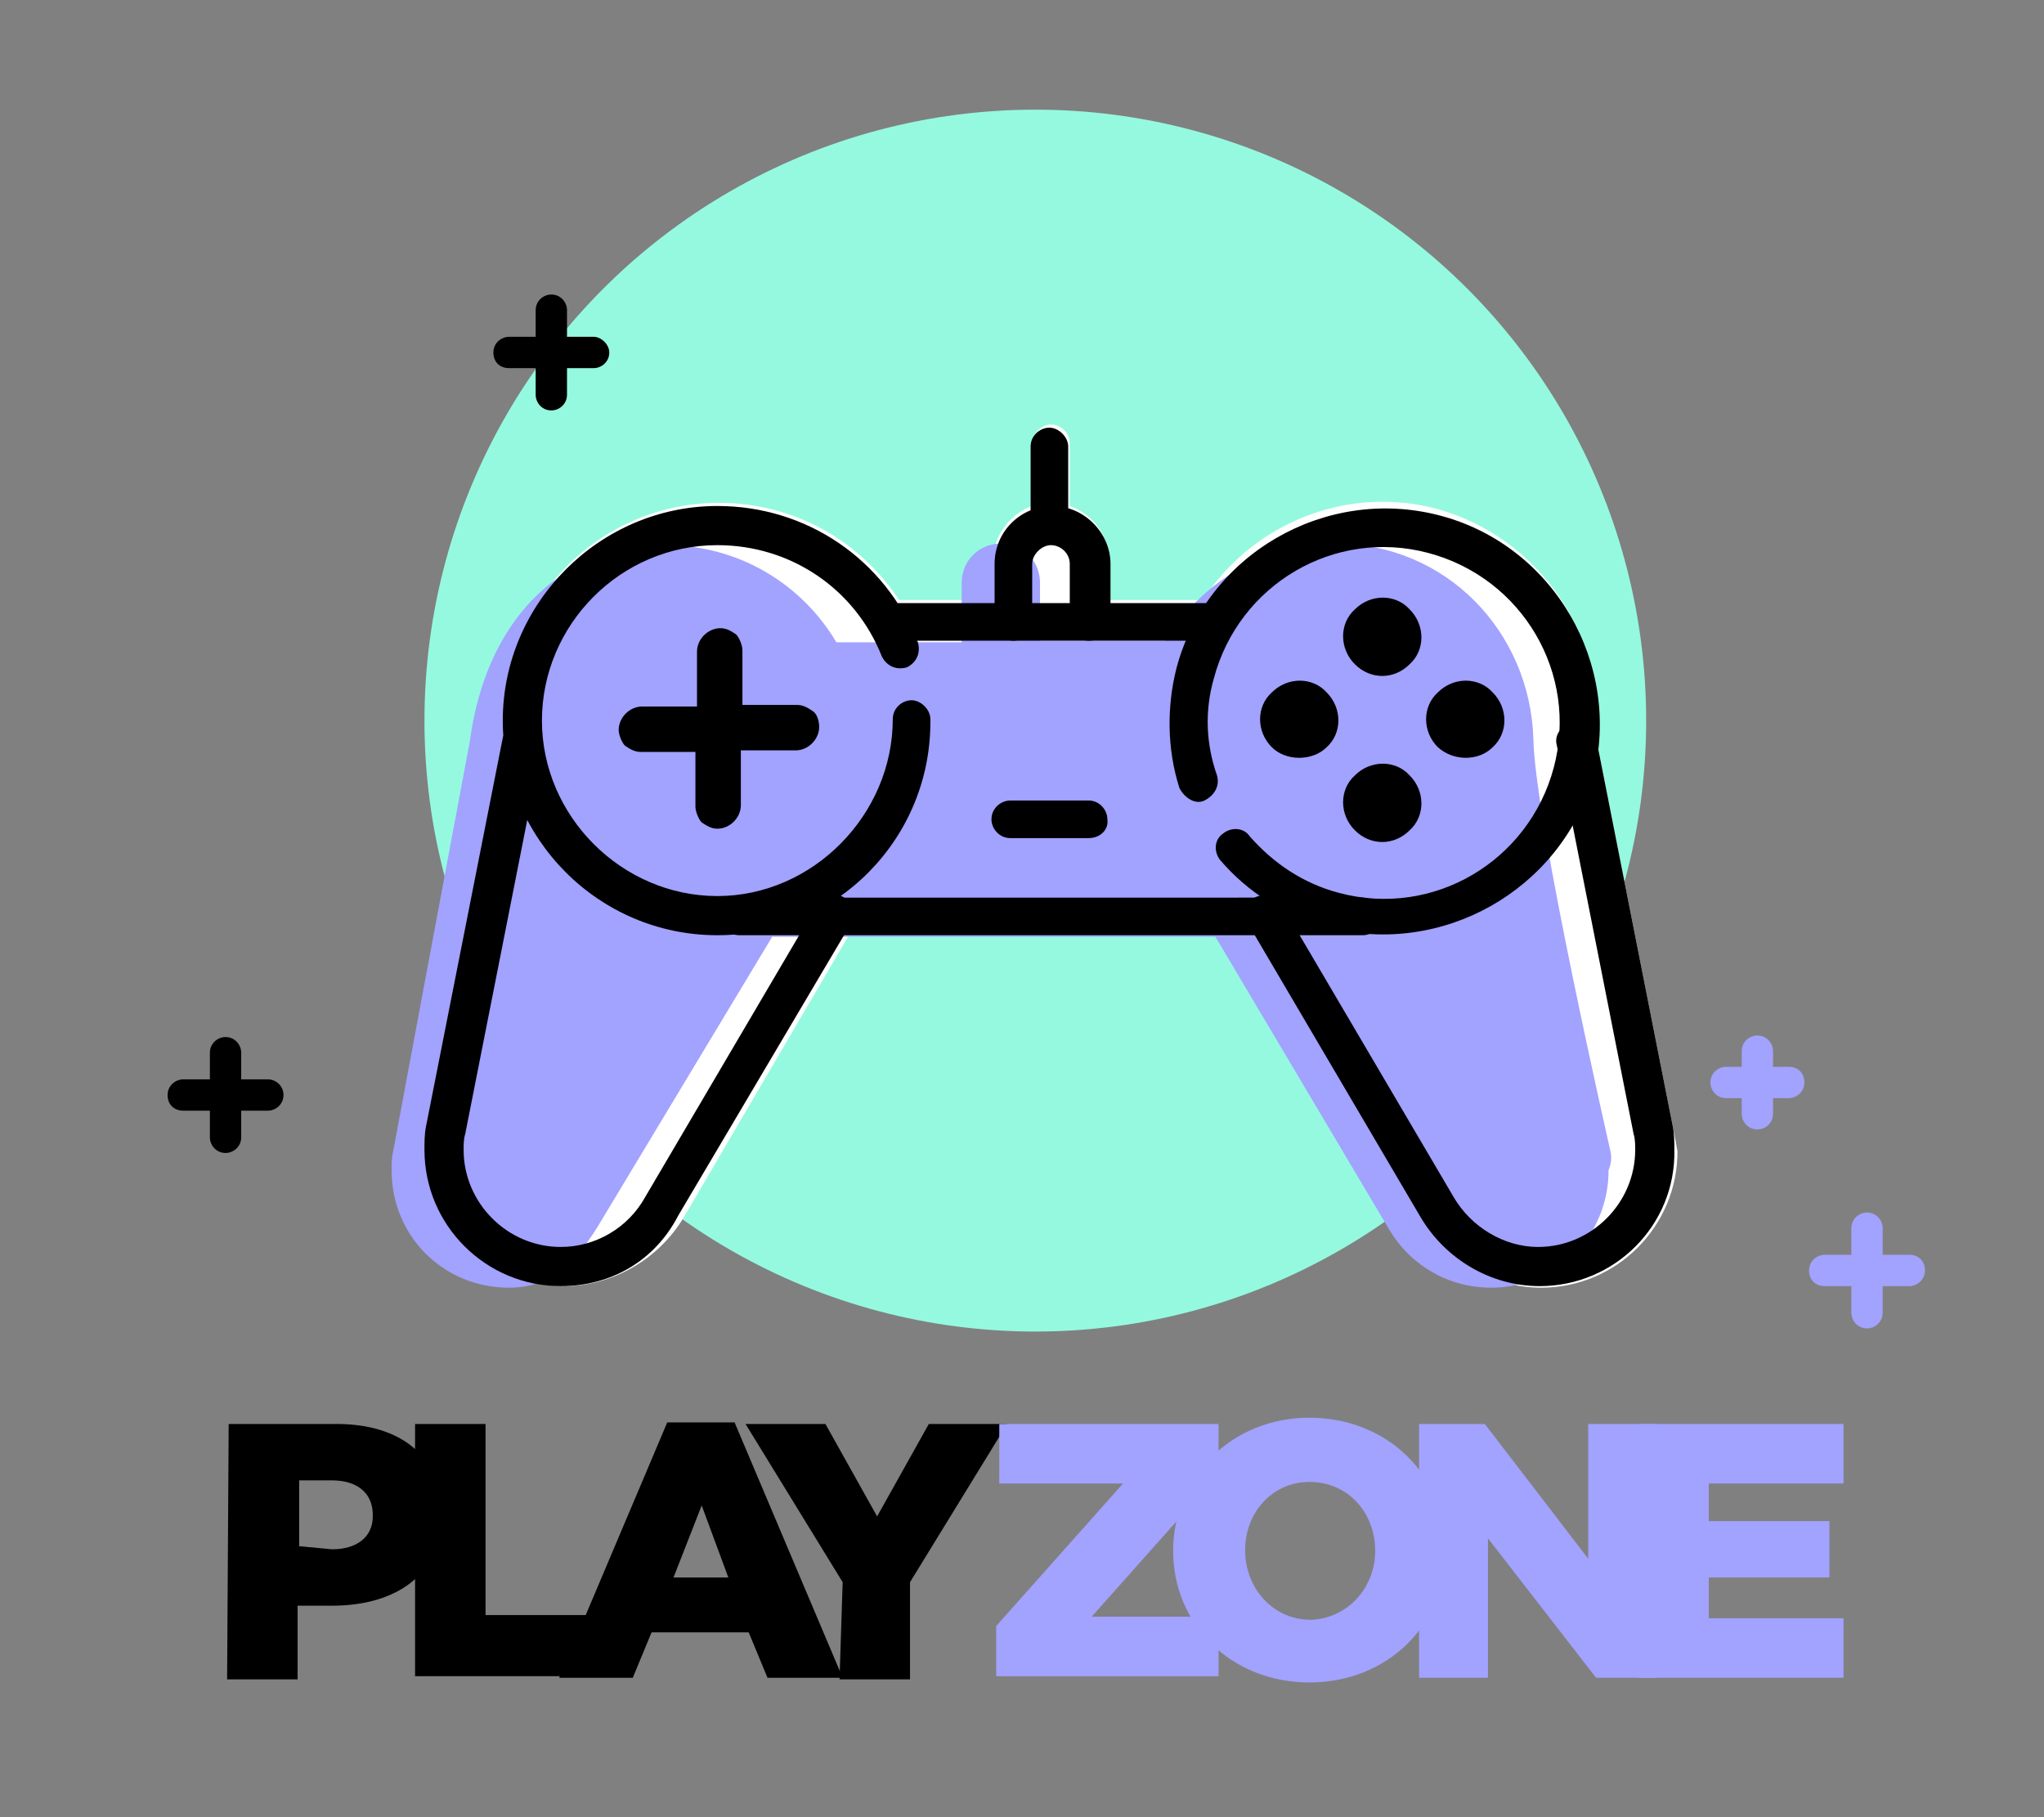 <?xml version="1.0" encoding="utf-8"?>
<!-- Generator: Adobe Illustrator 21.0.0, SVG Export Plug-In . SVG Version: 6.00 Build 0)  -->
<svg version="1.1" id="Layer_1" xmlns="http://www.w3.org/2000/svg" xmlns:xlink="http://www.w3.org/1999/xlink" x="0px" y="0px"
	 viewBox="0 0 130.5 116" style="enable-background:new 0 0 130.5 116;" xml:space="preserve">
<rect x="0" y="0" width="130.5" height="116" fill="#808080" stroke="none"/>
<style type="text/css">
	.st0{fill:#A2A2FF;}
	.st1{fill:#95F9DF;}
	.st2{fill:#FFFFFF;}
</style>
<path class="st0" d="M121.9,80.1h-1.7v-1.7c0-0.5-0.4-1-1-1c-0.5,0-1,0.4-1,1v1.7h-1.7c-0.5,0-1,0.4-1,1s0.4,1,1,1h1.7v1.7
	c0,0.5,0.4,1,1,1c0.5,0,1-0.4,1-1v-1.7h1.7c0.5,0,1-0.4,1-1S122.5,80.1,121.9,80.1z"/>
<circle class="st1" cx="66.1" cy="46" r="39"/>
<g>
	<path class="st2" d="M106.8,71.9L106.8,71.9l-4.9-24.8c0,0,0,0,0-0.1c0.6-6.5-3.7-12.7-10.1-14.5c-5.9-1.6-11.9,1-15,5.8h-6v-2.5
		c0-1.7-1.1-3-2.5-3.5v-4c0-0.7-0.6-1.2-1.2-1.2s-1.2,0.6-1.2,1.2v4c-1.4,0.5-2.5,1.9-2.5,3.5v2.5h-6c-2.5-3.8-6.7-6.2-11.5-6.2
		c-7.6,0-13.7,6.2-13.7,13.7c0,0.4,0,0.7,0.1,1.1v0.1l-4.9,24.9l0,0c-0.1,0.5-0.1,1-0.1,1.5c0,4.8,3.9,8.7,8.7,8.7
		c3.1,0,6-1.7,7.6-4.3l10.6-18.1h26l10.6,18.1c1.6,2.7,4.5,4.4,7.6,4.4c4.8,0,8.7-3.9,8.7-8.7C107,72.9,106.9,72.4,106.8,71.9z"/>
	<path class="st0" d="M102.8,73.4c0,0-4.8-21-4.9-26.2c-0.2-6.9-5.6-12.5-12.6-12.5c-4.7,0-8.6,2.5-10.9,6.2h-8v-3.7
		c0-1.4-1.1-2.5-2.5-2.5c-1.4,0-2.5,1.1-2.5,2.5V41h-8c-2.2-3.7-6.2-6.2-10.9-6.2c-6.9,0-11.5,5-12.5,12.5
		c-0.1,0.5-4.9,26.2-4.9,26.2c-0.1,0.4-0.1,0.8-0.1,1.2c0,4.2,3.3,7.5,7.5,7.5c2.7,0,4.2-1.6,5.6-3.8l11.2-18.6h28.3l11.1,18.7
		c1.3,2.2,3.7,3.7,6.5,3.7c4.2,0,7.5-3.3,7.5-7.5C102.9,74.2,102.9,73.8,102.8,73.4z"/>
	<g>
		<g>
			<path d="M45.8,59.7c-7.6,0-13.7-6.2-13.7-13.7s6.2-13.7,13.7-13.7c5.7,0,10.7,3.4,12.8,8.7c0.2,0.7-0.1,1.3-0.7,1.6
				c-0.7,0.2-1.3-0.1-1.6-0.7c-1.7-4.3-5.8-7.1-10.5-7.1c-6.2,0-11.2,5.1-11.2,11.2s5.1,11.2,11.2,11.2S57,52,57,45.9
				c0-0.7,0.6-1.2,1.2-1.2s1.2,0.6,1.2,1.2C59.5,53.5,53.4,59.7,45.8,59.7z"/>
		</g>
		<g>
			<path d="M84.8,59.2c-2.7-0.7-5.1-2.2-6.9-4.3c-0.4-0.5-0.4-1.3,0.2-1.7c0.5-0.4,1.3-0.4,1.7,0.2c1.5,1.7,3.4,3,5.7,3.6
				c6,1.6,12.1-2,13.7-8s-2-12.1-8-13.7c-6-1.6-12.1,2-13.7,8c-0.6,2.1-0.5,4.2,0.2,6.2c0.2,0.7-0.2,1.3-0.8,1.6s-1.3-0.2-1.6-0.8
				c-0.8-2.5-0.8-5.2-0.2-7.6c1.9-7.3,9.5-11.7,16.8-9.8c7.3,1.9,11.7,9.5,9.8,16.8C99.6,56.8,92.1,61.1,84.8,59.2z"/>
		</g>
		<g>
			<path d="M87,59.7H47.2c-0.7,0-1.2-0.6-1.2-1.2s0.6-1.2,1.2-1.2H87c0.7,0,1.2,0.6,1.2,1.2S87.7,59.7,87,59.7z"/>
		</g>
		<g>
			<path d="M77.1,40.9H57.1c-0.7,0-1.2-0.6-1.2-1.2c0-0.7,0.6-1.2,1.2-1.2h19.9c0.7,0,1.2,0.6,1.2,1.2
				C78.3,40.4,77.7,40.9,77.1,40.9z"/>
		</g>
		<g>
			<path d="M35.8,82.1c-4.8,0-8.7-3.9-8.7-8.7c0-0.5,0-1,0.1-1.5l0,0l4.9-24.8c0.2-0.7,0.7-1.1,1.5-1c0.7,0.2,1.1,0.8,1,1.5
				l-4.9,24.8c-0.1,0.3-0.1,0.7-0.1,1c0,3.4,2.8,6.2,6.2,6.2c2.2,0,4.3-1.2,5.4-3.2l11-18.7c0.3-0.6,1.1-0.8,1.7-0.4
				c0.6,0.3,0.8,1.1,0.4,1.7l-11,18.6C41.8,80.5,39,82.1,35.8,82.1z"/>
		</g>
		<g>
			<path d="M98.3,82.1c-3.1,0-6-1.7-7.6-4.4L79.7,59c-0.3-0.6-0.2-1.3,0.4-1.7c0.6-0.3,1.3-0.2,1.7,0.4l11,18.7
				c1.1,1.9,3.2,3.2,5.4,3.2c3.4,0,6.2-2.8,6.2-6.2c0-0.3,0-0.7-0.1-1l-4.9-24.8c-0.2-0.7,0.3-1.3,1-1.5c0.7-0.2,1.3,0.3,1.5,1
				l4.9,24.8l0,0c0.1,0.5,0.1,1,0.1,1.5C107,78.2,103.1,82.1,98.3,82.1z"/>
		</g>
		<g>
			<path d="M69.5,53.5h-5c-0.7,0-1.2-0.6-1.2-1.2c0-0.7,0.6-1.2,1.2-1.2h5c0.7,0,1.2,0.6,1.2,1.2C70.8,52.9,70.3,53.5,69.5,53.5z"/>
		</g>
		<g>
			<path d="M81.2,47.7c-1-1-1-2.6,0-3.5c1-1,2.6-1,3.5,0c1,1,1,2.6,0,3.5C83.8,48.6,82.1,48.6,81.2,47.7z M83,45.9L83,45.9L83,45.9z
				"/>
		</g>
		<g>
			<path d="M86.5,53c-1-1-1-2.6,0-3.5c1-1,2.6-1,3.5,0c1,1,1,2.6,0,3.5C89,54,87.5,54,86.5,53z M88.3,51.2L88.3,51.2L88.3,51.2z"/>
		</g>
		<g>
			<path d="M86.5,42.4c-1-1-1-2.6,0-3.5c1-1,2.6-1,3.5,0c1,1,1,2.6,0,3.5C89,43.4,87.5,43.4,86.5,42.4z M88.3,40.7L88.3,40.7
				L88.3,40.7z"/>
		</g>
		<g>
			<path d="M91.8,47.7c-1-1-1-2.6,0-3.5c1-1,2.6-1,3.5,0c1,1,1,2.6,0,3.5C94.4,48.6,92.8,48.6,91.8,47.7z M93.5,45.9L93.5,45.9
				L93.5,45.9z"/>
		</g>
		<g>
			<path d="M69.5,40.9c-0.7,0-1.2-0.6-1.2-1.2v-3.7c0-0.7-0.6-1.2-1.2-1.2s-1.2,0.6-1.2,1.2v3.7c0,0.7-0.6,1.2-1.2,1.2
				s-1.2-0.6-1.2-1.2v-3.7c0-2.1,1.7-3.7,3.7-3.7s3.7,1.7,3.7,3.7v3.7C70.8,40.4,70.3,40.9,69.5,40.9z"/>
		</g>
		<g>
			<path d="M67,34.7c-0.7,0-1.2-0.6-1.2-1.2v-5c0-0.7,0.6-1.2,1.2-1.2s1.2,0.6,1.2,1.2v5C68.3,34.1,67.8,34.7,67,34.7z"/>
		</g>
	</g>
	<path d="M44.4,48h-3.5c-0.4,0-0.7-0.2-1-0.4c-0.2-0.2-0.4-0.7-0.4-1c0-0.8,0.7-1.5,1.5-1.5h3.5v-3.5c0-0.8,0.7-1.5,1.5-1.5
		c0.4,0,0.7,0.2,1,0.4c0.2,0.2,0.4,0.7,0.4,1V45h3.5c0.4,0,0.7,0.2,1,0.4s0.4,0.7,0.4,1c0,0.8-0.7,1.5-1.5,1.5h-3.5v3.5
		c0,0.8-0.7,1.5-1.5,1.5c-0.4,0-0.7-0.2-1-0.4c-0.2-0.2-0.4-0.7-0.4-1V48"/>
</g>
<g>
	<path d="M14.6,90.9h6.9c4.1,0,6.7,2.1,6.7,5.7v0.1c0,3.8-2.9,5.8-7,5.8H19v4.7h-4.5L14.6,90.9L14.6,90.9z M21.2,98.9
		c1.6,0,2.6-0.8,2.6-2.1v-0.1c0-1.4-1-2.2-2.6-2.2h-2.1v4.2L21.2,98.9L21.2,98.9z"/>
	<path d="M26.5,90.9h4.5v12.2h7.8v3.9H26.5V90.9z"/>
	<path d="M42.6,90.8h4.3l6.9,16.3H49l-1.2-2.9h-6.2l-1.2,2.9h-4.7L42.6,90.8z M46.5,100.7l-1.7-4.6l-1.8,4.6H46.5z"/>
	<path d="M53.8,101l-6.2-10.1h5.1l3.3,5.9l3.3-5.9h5l-6.2,10.1v6.2h-4.5L53.8,101L53.8,101z"/>
</g>
<g>
	<path class="st0" d="M63.6,103.8l8.1-9.1h-7.9v-3.8h14v3.2l-8.1,9.1h8.1v3.8H63.6V103.8z"/>
	<path class="st0" d="M74.9,99L74.9,99c0-4.7,3.7-8.5,8.7-8.5s8.7,3.7,8.7,8.4V99c0,4.7-3.7,8.4-8.7,8.4S74.9,103.7,74.9,99z
		 M87.8,99L87.8,99c0-2.4-1.7-4.4-4.2-4.4c-2.4,0-4.1,2-4.1,4.3V99c0,2.3,1.7,4.4,4.2,4.4C86.1,103.3,87.8,101.3,87.8,99z"/>
	<path class="st0" d="M90.6,90.9h4.2l6.6,8.6v-8.6h4.4v16.2h-3.9L95,98.2v8.9h-4.4V90.9z"/>
	<path class="st0" d="M104.7,90.9h13v3.8h-8.6v2.4h7.7v3.6h-7.7v2.6h8.6v3.8h-13.1V90.9z"/>
</g>
<path d="M37.9,21.5h-1.7v-1.7c0-0.5-0.4-1-1-1c-0.5,0-1,0.4-1,1v1.7h-1.7c-0.5,0-1,0.4-1,1c0,0.6,0.4,1,1,1h1.7v1.7c0,0.5,0.4,1,1,1
	c0.5,0,1-0.4,1-1v-1.7h1.7c0.5,0,1-0.4,1-1C38.9,22,38.4,21.5,37.9,21.5z"/>
<path class="st0" d="M114.2,68.1h-1v-1c0-0.5-0.4-1-1-1c-0.5,0-1,0.4-1,1v1h-1c-0.5,0-1,0.4-1,1c0,0.5,0.4,1,1,1h1v1
	c0,0.5,0.4,1,1,1c0.5,0,1-0.4,1-1v-1h1c0.5,0,1-0.4,1-1S114.8,68.1,114.2,68.1z"/>
<path d="M17.1,68.9h-1.7v-1.7c0-0.5-0.4-1-1-1c-0.5,0-1,0.4-1,1v1.7h-1.7c-0.5,0-1,0.4-1,1s0.4,1,1,1h1.7v1.7c0,0.5,0.4,1,1,1
	c0.5,0,1-0.4,1-1v-1.7h1.7c0.5,0,1-0.4,1-1S17.6,68.9,17.1,68.9z"/>
</svg>
